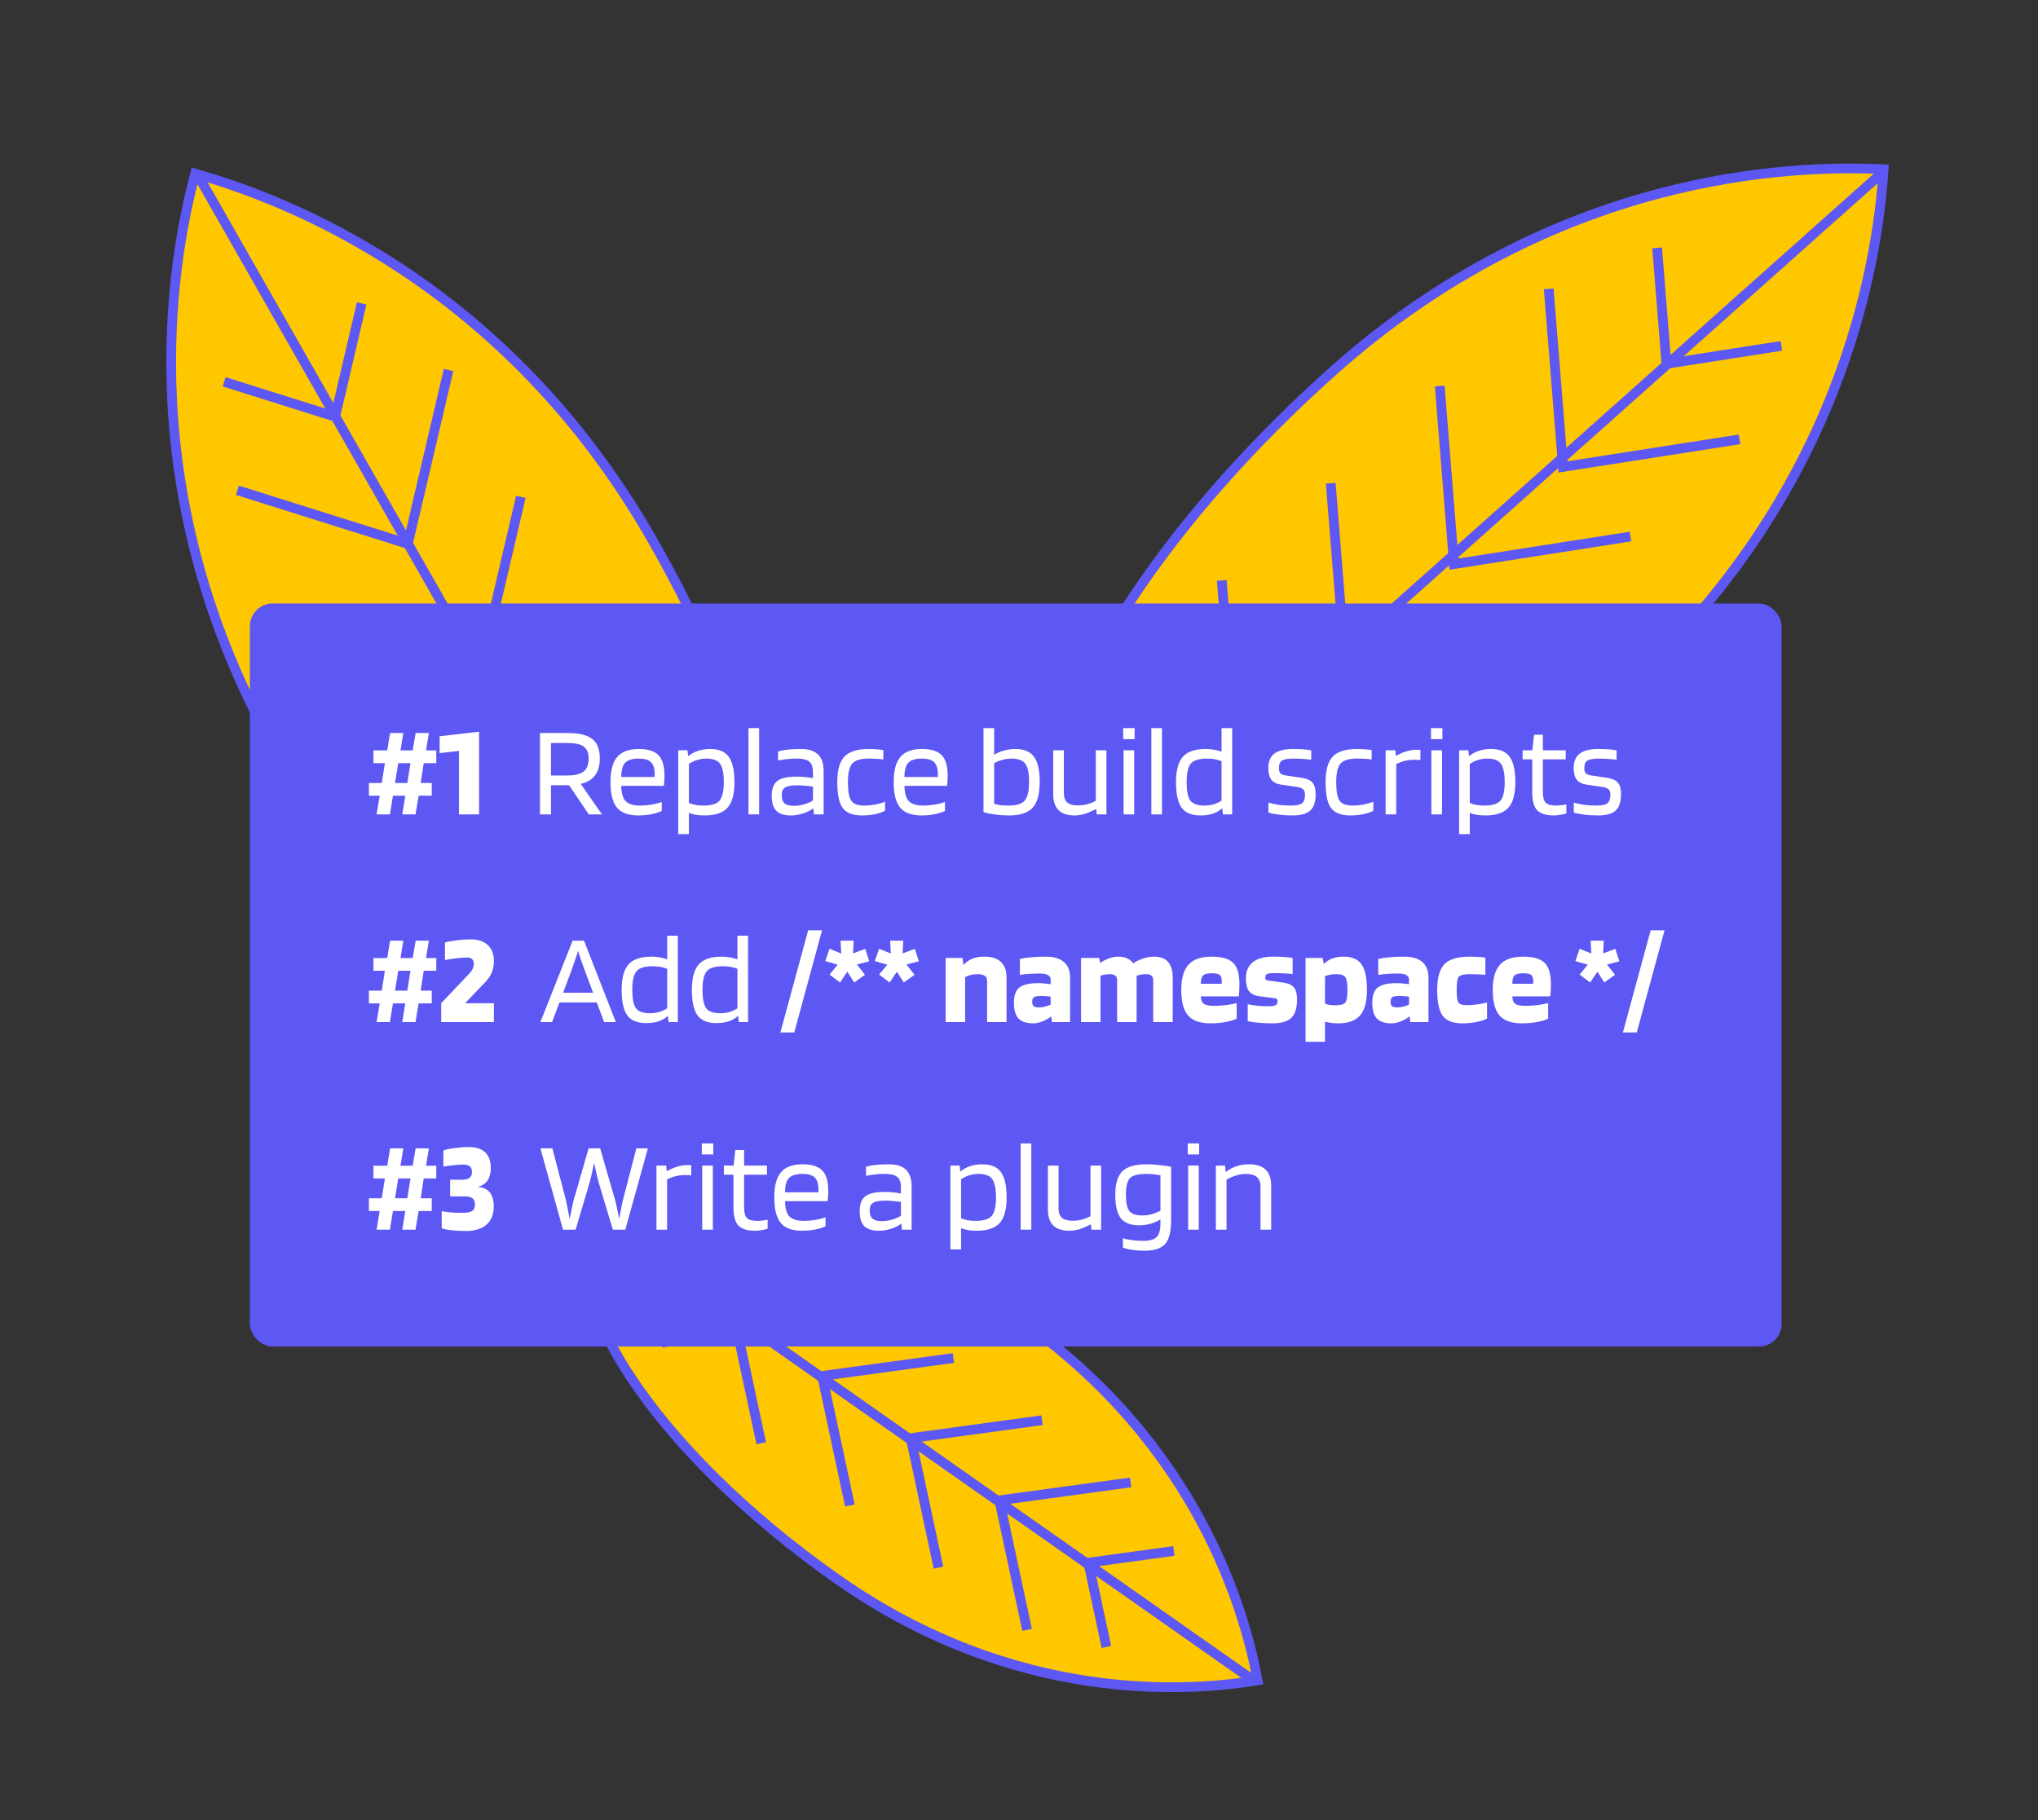 <svg width="628" height="561" viewBox="0 0 628 561" fill="none" xmlns="http://www.w3.org/2000/svg">
<rect x="0" y="0" width="628" height="561" fill="#333333" stroke="none"/>
<path d="M201.028 166.442C224.201 207.105 238.551 247.616 243.06 280.205C245.315 296.504 245.097 310.743 242.348 321.999C239.601 333.252 234.365 341.386 226.681 345.764C218.998 350.143 209.331 350.502 198.249 347.131C187.164 343.759 174.803 336.689 161.929 326.441C136.189 305.952 108.648 272.957 85.475 232.294C40.087 152.65 52.813 81.059 60.134 53.519C87.56 61.257 155.64 86.798 201.028 166.442Z" fill="#FFC700" stroke="#5D57F4" stroke-width="3"/>
<line x1="61.057" y1="54.129" x2="226.81" y2="344.981" stroke="#5D57F4" stroke-width="3"/>
<path d="M223.227 284.269L214.178 322.937L176.298 311.013" stroke="#5D57F4" stroke-width="3"/>
<path d="M205.059 231.318L192.515 284.922L140.002 268.393" stroke="#5D57F4" stroke-width="3"/>
<path d="M111.44 93.521L103.27 128.434L69.069 117.669" stroke="#5D57F4" stroke-width="3"/>
<path d="M138.217 114.028L125.672 167.632L73.16 151.103" stroke="#5D57F4" stroke-width="3"/>
<path d="M160.498 153.125L147.953 206.729L95.44 190.2" stroke="#5D57F4" stroke-width="3"/>
<path d="M182.778 192.221L170.234 245.826L117.721 229.297" stroke="#5D57F4" stroke-width="3"/>
<path d="M499.396 213.53C464.466 244.681 427.843 267.171 396.913 278.383C381.444 283.991 367.473 286.75 355.891 286.412C344.313 286.073 335.265 282.65 329.379 276.05C323.493 269.45 321.124 260.071 322.108 248.53C323.092 236.985 327.425 223.42 334.76 208.691C349.425 179.241 375.944 145.42 410.873 114.269C479.288 53.255 551.958 50.756 580.42 52.167C578.578 80.604 567.811 152.516 499.396 213.53Z" fill="#FFC700" stroke="#5D57F4" stroke-width="3"/>
<line x1="580.016" y1="53.197" x2="330.172" y2="276.013" stroke="#5D57F4" stroke-width="3"/>
<path d="M388.799 259.836L349.094 259.058L352.847 219.523" stroke="#5D57F4" stroke-width="3"/>
<path d="M435.265 225.261L380.873 233.76L376.477 178.883" stroke="#5D57F4" stroke-width="3"/>
<path d="M548.924 106.598L513.498 112.133L510.634 76.392" stroke="#5D57F4" stroke-width="3"/>
<path d="M536.019 135.407L481.626 143.906L477.23 89.029" stroke="#5D57F4" stroke-width="3"/>
<path d="M502.434 165.358L448.041 173.857L443.645 118.98" stroke="#5D57F4" stroke-width="3"/>
<path d="M468.85 195.31L414.457 203.809L410.061 148.932" stroke="#5D57F4" stroke-width="3"/>
<path d="M258.017 486.724C229.648 466.806 207.252 444.21 193.955 423.833C187.304 413.64 182.974 404.069 181.27 395.715C179.568 387.366 180.512 380.375 184.198 375.124C187.885 369.874 194.14 366.611 202.571 365.377C211.007 364.142 221.48 364.965 233.326 367.759C257.008 373.345 285.866 386.737 314.235 406.655C369.401 445.388 383.642 496.908 387.536 517.892C366.477 521.356 313.183 525.457 258.017 486.724Z" fill="#FFC700" stroke="#5D57F4" stroke-width="3"/>
<line x1="386.954" y1="518.41" x2="183.819" y2="375.785" stroke="#5D57F4" stroke-width="3"/>
<path d="M205.645 415.048L199.485 386.255L228.658 382.272" stroke="#5D57F4" stroke-width="3"/>
<path d="M234.574 444.811L226.034 404.897L266.476 399.374" stroke="#5D57F4" stroke-width="3"/>
<path d="M340.933 507.61L335.371 481.614L361.711 478.017" stroke="#5D57F4" stroke-width="3"/>
<path d="M316.491 502.326L307.951 462.412L348.394 456.89" stroke="#5D57F4" stroke-width="3"/>
<path d="M289.186 483.155L280.646 443.24L321.088 437.718" stroke="#5D57F4" stroke-width="3"/>
<path d="M261.88 463.983L253.34 424.069L293.782 418.546" stroke="#5D57F4" stroke-width="3"/>
<rect x="77" y="186" width="472" height="229" rx="7" fill="#5D57F4"/>
<path d="M134.44 231.28V235.2H130.56L129.64 241.32H133.04V245.24H129L128.04 251H123.96L124.88 245.24H121.08L120.16 251H116.04L117 245.24H113.68V241.32H117.64L118.6 235.2H115.08V231.28H119.32L120.2 225.92H124.28L123.4 231.28H127.16L128.08 225.92H132.16L131.28 231.28H134.44ZM125.52 241.32L126.48 235.2H122.72L121.72 241.32H125.52ZM147.629 251H141.429V231.44L135.469 232.12V226.92L147.629 225.52V251ZM169.788 242V251H166.388V225.92H174.908C178.454 225.92 180.988 226.533 182.508 227.76C184.054 228.96 184.828 230.96 184.828 233.76C184.828 235.947 184.334 237.693 183.348 239C182.388 240.28 180.921 241.147 178.948 241.6L185.508 251H181.428L175.348 242H169.788ZM181.388 233.76C181.388 232.053 180.894 230.84 179.908 230.12C178.921 229.373 177.254 229 174.908 229H169.788V239H174.908C177.201 239 178.854 238.587 179.868 237.76C180.881 236.933 181.388 235.6 181.388 233.76ZM203.918 247.16V249.92C203.224 250.293 202.198 250.627 200.838 250.92C199.504 251.187 198.144 251.32 196.758 251.32C193.664 251.32 191.451 250.52 190.118 248.92C188.784 247.32 188.118 244.68 188.118 241C188.118 237.453 188.811 234.88 190.198 233.28C191.584 231.653 193.798 230.84 196.838 230.84C199.664 230.84 201.691 231.48 202.918 232.76C204.144 234.013 204.758 236.12 204.758 239.08C204.758 239.613 204.744 240.107 204.718 240.56C204.691 241.013 204.638 241.56 204.558 242.2H191.438C191.464 244.387 191.904 245.947 192.758 246.88C193.638 247.813 195.144 248.28 197.278 248.28C198.424 248.28 199.624 248.173 200.878 247.96C202.131 247.747 203.144 247.48 203.918 247.16ZM201.758 238.64C201.731 236.88 201.344 235.64 200.598 234.92C199.851 234.173 198.598 233.8 196.838 233.8C194.864 233.8 193.464 234.227 192.638 235.08C191.838 235.907 191.438 237.373 191.438 239.48H201.718C201.718 239.427 201.718 239.307 201.718 239.12C201.744 238.907 201.758 238.747 201.758 238.64ZM212.279 257.08H208.999V231.24H211.839L212.039 233H212.159C212.986 232.307 213.973 231.773 215.119 231.4C216.266 231.027 217.493 230.84 218.799 230.84C221.493 230.84 223.413 231.64 224.559 233.24C225.733 234.84 226.319 237.453 226.319 241.08C226.319 244.707 225.613 247.32 224.199 248.92C222.786 250.52 220.426 251.32 217.119 251.32C216.133 251.32 215.226 251.253 214.399 251.12C213.599 250.987 212.893 250.787 212.279 250.52V257.08ZM223.039 241.08C223.039 238.36 222.653 236.467 221.879 235.4C221.133 234.333 219.719 233.8 217.639 233.8C216.653 233.8 215.706 233.947 214.799 234.24C213.919 234.507 213.079 234.907 212.279 235.44V247.48C212.946 247.747 213.626 247.947 214.319 248.08C215.039 248.213 215.839 248.28 216.719 248.28C219.199 248.28 220.866 247.773 221.719 246.76C222.599 245.72 223.039 243.827 223.039 241.08ZM233.92 224.4V251H230.64V224.4H233.92ZM243.675 251.32C241.648 251.32 240.155 250.84 239.195 249.88C238.261 248.893 237.795 247.347 237.795 245.24C237.795 243.107 238.368 241.6 239.515 240.72C240.661 239.813 242.608 239.36 245.355 239.36C246.261 239.36 247.155 239.4 248.035 239.48C248.915 239.56 249.741 239.68 250.515 239.84V237.92C250.515 236.453 250.141 235.4 249.395 234.76C248.648 234.12 247.448 233.8 245.795 233.8C244.568 233.8 243.488 233.853 242.555 233.96C241.621 234.04 240.688 234.187 239.755 234.4V231.56C240.821 231.293 241.901 231.107 242.995 231C244.115 230.893 245.381 230.84 246.795 230.84C249.168 230.84 250.928 231.4 252.075 232.52C253.221 233.613 253.795 235.32 253.795 237.64V251H250.795L250.635 249.16H250.555C249.755 249.8 248.715 250.32 247.435 250.72C246.181 251.12 244.928 251.32 243.675 251.32ZM245.715 242.04C243.901 242.04 242.635 242.267 241.915 242.72C241.221 243.147 240.875 243.92 240.875 245.04C240.875 246.213 241.168 247.067 241.755 247.6C242.341 248.107 243.301 248.36 244.635 248.36C245.675 248.36 246.741 248.2 247.835 247.88C248.928 247.56 249.821 247.16 250.515 246.68V242.44C249.635 242.307 248.808 242.213 248.035 242.16C247.288 242.08 246.515 242.04 245.715 242.04ZM272.721 247.08V249.84C272.055 250.267 271.055 250.627 269.721 250.92C268.415 251.187 267.041 251.32 265.601 251.32C262.801 251.32 260.828 250.56 259.681 249.04C258.561 247.52 258.001 244.867 258.001 241.08C258.001 237.373 258.735 234.747 260.201 233.2C261.668 231.627 264.161 230.84 267.681 230.84C268.455 230.84 269.148 230.867 269.761 230.92C270.401 230.947 271.215 231.027 272.201 231.16V234.08C271.215 233.947 270.401 233.867 269.761 233.84C269.148 233.813 268.455 233.8 267.681 233.8C265.175 233.8 263.481 234.32 262.601 235.36C261.721 236.373 261.281 238.28 261.281 241.08C261.281 243.88 261.628 245.787 262.321 246.8C263.015 247.787 264.348 248.28 266.321 248.28C267.415 248.28 268.548 248.173 269.721 247.96C270.895 247.72 271.895 247.427 272.721 247.08ZM291.183 247.16V249.92C290.49 250.293 289.463 250.627 288.103 250.92C286.77 251.187 285.41 251.32 284.023 251.32C280.93 251.32 278.716 250.52 277.383 248.92C276.05 247.32 275.383 244.68 275.383 241C275.383 237.453 276.076 234.88 277.463 233.28C278.85 231.653 281.063 230.84 284.103 230.84C286.93 230.84 288.956 231.48 290.183 232.76C291.41 234.013 292.023 236.12 292.023 239.08C292.023 239.613 292.01 240.107 291.983 240.56C291.956 241.013 291.903 241.56 291.823 242.2H278.703C278.73 244.387 279.17 245.947 280.023 246.88C280.903 247.813 282.41 248.28 284.543 248.28C285.69 248.28 286.89 248.173 288.143 247.96C289.396 247.747 290.41 247.48 291.183 247.16ZM289.023 238.64C288.996 236.88 288.61 235.64 287.863 234.92C287.116 234.173 285.863 233.8 284.103 233.8C282.13 233.8 280.73 234.227 279.903 235.08C279.103 235.907 278.703 237.373 278.703 239.48H288.983C288.983 239.427 288.983 239.307 288.983 239.12C289.01 238.907 289.023 238.747 289.023 238.64ZM312.861 230.84C315.554 230.84 317.474 231.64 318.621 233.24C319.794 234.813 320.381 237.4 320.381 241C320.381 244.68 319.661 247.32 318.221 248.92C316.781 250.52 314.368 251.32 310.981 251.32C309.461 251.32 308.034 251.227 306.701 251.04C305.368 250.88 304.154 250.627 303.061 250.28V224.4H306.341V232.6C307.274 232.04 308.301 231.613 309.421 231.32C310.541 231 311.688 230.84 312.861 230.84ZM317.101 241C317.101 238.307 316.714 236.44 315.941 235.4C315.194 234.333 313.781 233.8 311.701 233.8C310.741 233.8 309.794 233.933 308.861 234.2C307.928 234.44 307.088 234.787 306.341 235.24V247.76C306.928 247.92 307.594 248.053 308.341 248.16C309.088 248.24 309.901 248.28 310.781 248.28C313.261 248.28 314.928 247.76 315.781 246.72C316.661 245.68 317.101 243.773 317.101 241ZM331.103 251.32C328.916 251.32 327.276 250.773 326.183 249.68C325.089 248.587 324.543 246.947 324.543 244.76V231.24H327.823V244.36C327.823 245.72 328.169 246.707 328.863 247.32C329.556 247.933 330.649 248.24 332.143 248.24C333.049 248.24 333.956 248.133 334.863 247.92C335.796 247.68 336.729 247.32 337.663 246.84V231.24H340.943V251H337.943L337.783 249.36H337.703C336.316 250.08 335.116 250.587 334.103 250.88C333.089 251.173 332.089 251.32 331.103 251.32ZM349.626 227.8H346.106V224.4H349.626V227.8ZM349.506 251H346.226V231.24H349.506V251ZM358.061 224.4V251H354.781V224.4H358.061ZM376.415 224.4H379.695V251H376.855L376.615 249.16H376.535C375.762 249.88 374.815 250.427 373.695 250.8C372.602 251.147 371.335 251.32 369.895 251.32C367.202 251.32 365.269 250.52 364.095 248.92C362.949 247.32 362.375 244.707 362.375 241.08C362.375 237.453 363.082 234.84 364.495 233.24C365.909 231.64 368.269 230.84 371.575 230.84C372.509 230.84 373.375 230.92 374.175 231.08C375.002 231.213 375.749 231.413 376.415 231.68V224.4ZM371.975 233.8C369.495 233.8 367.815 234.32 366.935 235.36C366.082 236.4 365.655 238.307 365.655 241.08C365.655 243.773 366.029 245.653 366.775 246.72C367.549 247.76 368.975 248.28 371.055 248.28C372.042 248.28 372.989 248.16 373.895 247.92C374.802 247.653 375.642 247.267 376.415 246.76V234.6C375.775 234.333 375.095 234.133 374.375 234C373.655 233.867 372.855 233.8 371.975 233.8ZM398.612 233.8C396.905 233.8 395.719 234 395.052 234.4C394.412 234.8 394.092 235.613 394.092 236.84C394.092 237.48 394.239 237.973 394.532 238.32C394.852 238.64 395.345 238.853 396.012 238.96L401.092 239.72C402.692 239.96 403.812 240.467 404.452 241.24C405.092 241.987 405.412 243.173 405.412 244.8C405.412 247.093 404.865 248.76 403.772 249.8C402.679 250.813 400.865 251.32 398.332 251.32C396.812 251.32 395.399 251.24 394.092 251.08C392.785 250.92 391.705 250.707 390.852 250.44V247.36C391.705 247.627 392.745 247.853 393.972 248.04C395.225 248.2 396.505 248.28 397.812 248.28C399.465 248.28 400.599 248.04 401.212 247.56C401.825 247.08 402.132 246.227 402.132 245C402.132 244.227 401.959 243.667 401.612 243.32C401.265 242.947 400.639 242.693 399.732 242.56L394.652 241.8C393.372 241.613 392.412 241.12 391.772 240.32C391.159 239.52 390.839 238.36 390.812 236.84C390.812 234.76 391.425 233.24 392.652 232.28C393.905 231.32 395.825 230.84 398.412 230.84C399.479 230.84 400.439 230.867 401.292 230.92C402.172 230.973 403.092 231.08 404.052 231.24V234.16C403.359 234.053 402.545 233.973 401.612 233.92C400.679 233.84 399.679 233.8 398.612 233.8ZM423.19 247.08V249.84C422.523 250.267 421.523 250.627 420.19 250.92C418.883 251.187 417.51 251.32 416.07 251.32C413.27 251.32 411.297 250.56 410.15 249.04C409.03 247.52 408.47 244.867 408.47 241.08C408.47 237.373 409.203 234.747 410.67 233.2C412.137 231.627 414.63 230.84 418.15 230.84C418.923 230.84 419.617 230.867 420.23 230.92C420.87 230.947 421.683 231.027 422.67 231.16V234.08C421.683 233.947 420.87 233.867 420.23 233.84C419.617 233.813 418.923 233.8 418.15 233.8C415.643 233.8 413.95 234.32 413.07 235.36C412.19 236.373 411.75 238.28 411.75 241.08C411.75 243.88 412.097 245.787 412.79 246.8C413.483 247.787 414.817 248.28 416.79 248.28C417.883 248.28 419.017 248.173 420.19 247.96C421.363 247.72 422.363 247.427 423.19 247.08ZM430.248 251H426.968V231.24H429.968L430.128 232.92H430.288C431.328 232.307 432.368 231.853 433.408 231.56C434.448 231.24 435.475 231.08 436.488 231.08C436.915 231.08 437.195 231.08 437.328 231.08C437.488 231.08 437.608 231.093 437.688 231.12V234.28C437.501 234.227 437.261 234.2 436.968 234.2C436.701 234.173 436.275 234.16 435.688 234.16C434.728 234.16 433.781 234.28 432.848 234.52C431.941 234.733 431.075 235.067 430.248 235.52V251ZM444.47 227.8H440.95V224.4H444.47V227.8ZM444.35 251H441.07V231.24H444.35V251ZM452.904 257.08H449.624V231.24H452.464L452.664 233H452.784C453.611 232.307 454.598 231.773 455.744 231.4C456.891 231.027 458.118 230.84 459.424 230.84C462.118 230.84 464.038 231.64 465.184 233.24C466.358 234.84 466.944 237.453 466.944 241.08C466.944 244.707 466.238 247.32 464.824 248.92C463.411 250.52 461.051 251.32 457.744 251.32C456.758 251.32 455.851 251.253 455.024 251.12C454.224 250.987 453.518 250.787 452.904 250.52V257.08ZM463.664 241.08C463.664 238.36 463.278 236.467 462.504 235.4C461.758 234.333 460.344 233.8 458.264 233.8C457.278 233.8 456.331 233.947 455.424 234.24C454.544 234.507 453.704 234.907 452.904 235.44V247.48C453.571 247.747 454.251 247.947 454.944 248.08C455.664 248.213 456.464 248.28 457.344 248.28C459.824 248.28 461.491 247.773 462.344 246.76C463.224 245.72 463.664 243.827 463.664 241.08ZM482.67 247.92V250.68C482.243 250.867 481.656 251.013 480.91 251.12C480.19 251.253 479.496 251.32 478.83 251.32C476.43 251.32 474.71 250.787 473.67 249.72C472.656 248.653 472.15 246.813 472.15 244.2V234.04H469.19V231.24H472.19L472.71 226.44H475.43V231.24H482.47V234.04H475.43V244.08C475.43 245.707 475.723 246.813 476.31 247.4C476.923 247.987 477.99 248.28 479.51 248.28C479.99 248.28 480.536 248.24 481.15 248.16C481.79 248.08 482.296 248 482.67 247.92ZM492.713 233.8C491.007 233.8 489.82 234 489.153 234.4C488.513 234.8 488.193 235.613 488.193 236.84C488.193 237.48 488.34 237.973 488.633 238.32C488.953 238.64 489.447 238.853 490.113 238.96L495.193 239.72C496.793 239.96 497.913 240.467 498.553 241.24C499.193 241.987 499.513 243.173 499.513 244.8C499.513 247.093 498.967 248.76 497.873 249.8C496.78 250.813 494.967 251.32 492.433 251.32C490.913 251.32 489.5 251.24 488.193 251.08C486.887 250.92 485.807 250.707 484.953 250.44V247.36C485.807 247.627 486.847 247.853 488.073 248.04C489.327 248.2 490.607 248.28 491.913 248.28C493.567 248.28 494.7 248.04 495.313 247.56C495.927 247.08 496.233 246.227 496.233 245C496.233 244.227 496.06 243.667 495.713 243.32C495.367 242.947 494.74 242.693 493.833 242.56L488.753 241.8C487.473 241.613 486.513 241.12 485.873 240.32C485.26 239.52 484.94 238.36 484.913 236.84C484.913 234.76 485.527 233.24 486.753 232.28C488.007 231.32 489.927 230.84 492.513 230.84C493.58 230.84 494.54 230.867 495.393 230.92C496.273 230.973 497.193 231.08 498.153 231.24V234.16C497.46 234.053 496.647 233.973 495.713 233.92C494.78 233.84 493.78 233.8 492.713 233.8Z" fill="white"/>
<path d="M134.44 295.28V299.2H130.56L129.64 305.32H133.04V309.24H129L128.04 315H123.96L124.88 309.24H121.08L120.16 315H116.04L117 309.24H113.68V305.32H117.64L118.6 299.2H115.08V295.28H119.32L120.2 289.92H124.28L123.4 295.28H127.16L128.08 289.92H132.16L131.28 295.28H134.44ZM125.52 305.32L126.48 299.2H122.72L121.72 305.32H125.52ZM152.189 309.2V315H135.949V309.2L144.469 300.2C145.029 299.64 145.416 299.12 145.629 298.64C145.869 298.133 145.989 297.587 145.989 297C145.989 296.387 145.816 295.92 145.469 295.6C145.123 295.28 144.616 295.12 143.949 295.12C143.096 295.12 142.096 295.187 140.949 295.32C139.803 295.427 138.523 295.613 137.109 295.88V290.48C138.123 290.187 139.349 289.96 140.789 289.8C142.256 289.613 143.696 289.52 145.109 289.52C147.349 289.52 149.083 290.107 150.309 291.28C151.563 292.427 152.189 294.027 152.189 296.08C152.189 297.467 151.976 298.68 151.549 299.72C151.149 300.733 150.456 301.747 149.469 302.76L143.309 309.2H152.189ZM170.123 315H166.523L176.443 289.92H179.963L189.763 315H186.163L183.883 308.96H172.403L170.123 315ZM178.123 293.04C177.856 293.973 177.536 294.96 177.163 296C176.816 297.04 176.456 298.08 176.083 299.12L173.523 305.96H182.763L180.203 299.12C179.67 297.653 179.243 296.467 178.923 295.56C178.63 294.653 178.363 293.813 178.123 293.04ZM205.595 288.4H208.875V315H206.035L205.795 313.16H205.715C204.942 313.88 203.995 314.427 202.875 314.8C201.782 315.147 200.515 315.32 199.075 315.32C196.382 315.32 194.448 314.52 193.275 312.92C192.128 311.32 191.555 308.707 191.555 305.08C191.555 301.453 192.262 298.84 193.675 297.24C195.088 295.64 197.448 294.84 200.755 294.84C201.688 294.84 202.555 294.92 203.355 295.08C204.182 295.213 204.928 295.413 205.595 295.68V288.4ZM201.155 297.8C198.675 297.8 196.995 298.32 196.115 299.36C195.262 300.4 194.835 302.307 194.835 305.08C194.835 307.773 195.208 309.653 195.955 310.72C196.728 311.76 198.155 312.28 200.235 312.28C201.222 312.28 202.168 312.16 203.075 311.92C203.982 311.653 204.822 311.267 205.595 310.76V298.6C204.955 298.333 204.275 298.133 203.555 298C202.835 297.867 202.035 297.8 201.155 297.8ZM227.236 288.4H230.516V315H227.676L227.436 313.16H227.356C226.582 313.88 225.636 314.427 224.516 314.8C223.422 315.147 222.156 315.32 220.716 315.32C218.022 315.32 216.089 314.52 214.916 312.92C213.769 311.32 213.196 308.707 213.196 305.08C213.196 301.453 213.902 298.84 215.316 297.24C216.729 295.64 219.089 294.84 222.396 294.84C223.329 294.84 224.196 294.92 224.996 295.08C225.822 295.213 226.569 295.413 227.236 295.68V288.4ZM222.796 297.8C220.316 297.8 218.636 298.32 217.756 299.36C216.902 300.4 216.476 302.307 216.476 305.08C216.476 307.773 216.849 309.653 217.596 310.72C218.369 311.76 219.796 312.28 221.876 312.28C222.862 312.28 223.809 312.16 224.716 311.92C225.622 311.653 226.462 311.267 227.236 310.76V298.6C226.596 298.333 225.916 298.133 225.196 298C224.476 297.867 223.676 297.8 222.796 297.8ZM253.312 286.72L244.752 318.2H240.472L249.032 286.72H253.312ZM264.062 297.28L266.542 300.44L263.222 302.8L261.102 299.48L258.862 302.8L255.622 300.36L258.142 297.32L254.302 296.2L255.622 292.4L259.222 293.88L259.022 289.92H263.062L262.862 293.84L266.622 292.44L267.862 296.28L264.062 297.28ZM279.336 297.28L281.816 300.44L278.496 302.8L276.376 299.48L274.136 302.8L270.896 300.36L273.416 297.32L269.576 296.2L270.896 292.4L274.496 293.88L274.296 289.92H278.336L278.136 293.84L281.896 292.44L283.136 296.28L279.336 297.28ZM297.4 315H291.4V295.24H296.6L296.84 297.32H296.96C297.813 296.44 298.733 295.813 299.72 295.44C300.733 295.04 301.946 294.84 303.36 294.84C305.6 294.84 307.293 295.387 308.44 296.48C309.586 297.573 310.16 299.187 310.16 301.32V315H304.16V302.12C304.16 301.507 303.906 301.04 303.4 300.72C302.92 300.4 302.2 300.24 301.24 300.24C300.52 300.24 299.826 300.32 299.16 300.48C298.493 300.64 297.906 300.867 297.4 301.16V315ZM318.309 315.4C316.282 315.4 314.789 314.893 313.829 313.88C312.896 312.867 312.429 311.267 312.429 309.08C312.429 306.84 312.989 305.267 314.109 304.36C315.256 303.453 317.216 303 319.989 303C320.629 303 321.282 303.04 321.949 303.12C322.642 303.173 323.242 303.253 323.749 303.36V301.92C323.749 301.28 323.469 300.813 322.909 300.52C322.376 300.2 321.549 300.04 320.429 300.04C319.149 300.04 318.002 300.08 316.989 300.16C316.002 300.213 315.096 300.32 314.269 300.48V295.56C315.256 295.32 316.402 295.147 317.709 295.04C319.016 294.907 320.536 294.84 322.269 294.84C324.722 294.84 326.576 295.387 327.829 296.48C329.109 297.573 329.749 299.187 329.749 301.32V315H324.149L323.949 313.32H323.829C323.002 313.96 322.096 314.467 321.109 314.84C320.122 315.213 319.189 315.4 318.309 315.4ZM320.789 306.96C319.722 306.96 319.002 307.08 318.629 307.32C318.256 307.533 318.069 308 318.069 308.72C318.069 309.387 318.216 309.853 318.509 310.12C318.829 310.36 319.376 310.48 320.149 310.48C320.736 310.48 321.349 310.4 321.989 310.24C322.629 310.08 323.216 309.88 323.749 309.64V307.2C323.429 307.12 323.029 307.067 322.549 307.04C322.069 306.987 321.482 306.96 320.789 306.96ZM339.118 315H333.118V295.24H338.718L338.918 296.72H339.038C340.025 296.107 340.972 295.64 341.878 295.32C342.785 295 343.652 294.84 344.478 294.84C345.572 294.84 346.505 295.013 347.278 295.36C348.052 295.68 348.665 296.173 349.118 296.84H349.278C350.185 296.227 351.198 295.747 352.318 295.4C353.465 295.027 354.558 294.84 355.598 294.84C357.545 294.84 358.985 295.373 359.918 296.44C360.878 297.507 361.358 299.133 361.358 301.32V315H355.358V302.12C355.358 301.453 355.172 300.973 354.798 300.68C354.425 300.387 353.838 300.24 353.038 300.24C352.612 300.24 352.158 300.28 351.678 300.36C351.198 300.44 350.718 300.56 350.238 300.72V315H344.238V302.12C344.238 301.453 344.052 300.973 343.678 300.68C343.305 300.387 342.718 300.24 341.918 300.24C341.492 300.24 341.038 300.28 340.558 300.36C340.078 300.44 339.598 300.56 339.118 300.72V315ZM381.08 309.16V313.92C380.44 314.32 379.36 314.667 377.84 314.96C376.32 315.253 374.72 315.4 373.04 315.4C369.84 315.4 367.533 314.6 366.12 313C364.707 311.373 364 308.747 364 305.12C364 301.573 364.747 298.973 366.24 297.32C367.733 295.667 370.093 294.84 373.32 294.84C376.467 294.84 378.68 295.467 379.96 296.72C381.267 297.947 381.92 300.133 381.92 303.28C381.92 304.133 381.907 304.813 381.88 305.32C381.853 305.827 381.8 306.413 381.72 307.08H370.04C370.067 308.173 370.36 308.933 370.92 309.36C371.48 309.787 372.507 310 374 310C375.28 310 376.587 309.92 377.92 309.76C379.253 309.573 380.307 309.373 381.08 309.16ZM373.32 299.96C372.04 299.96 371.173 300.187 370.72 300.64C370.267 301.067 370.04 301.92 370.04 303.2H376.48V302.32C376.453 301.387 376.227 300.76 375.8 300.44C375.4 300.12 374.573 299.96 373.32 299.96ZM392.721 299.92C391.601 299.92 390.841 300.013 390.441 300.2C390.068 300.36 389.881 300.747 389.881 301.36C389.881 301.6 389.948 301.8 390.081 301.96C390.241 302.093 390.454 302.173 390.721 302.2L395.481 302.84C397.028 303.053 398.108 303.56 398.721 304.36C399.361 305.133 399.681 306.373 399.681 308.08C399.681 310.64 399.108 312.507 397.961 313.68C396.814 314.827 394.814 315.4 391.961 315.4C390.388 315.4 388.961 315.333 387.681 315.2C386.428 315.093 385.361 314.933 384.481 314.72V309.52C385.148 309.68 386.068 309.827 387.241 309.96C388.441 310.067 389.654 310.12 390.881 310.12C391.974 310.12 392.708 310.013 393.081 309.8C393.481 309.56 393.681 309.12 393.681 308.48C393.681 308.267 393.614 308.093 393.481 307.96C393.348 307.8 393.174 307.707 392.961 307.68L388.041 307.04C386.601 306.853 385.548 306.333 384.881 305.48C384.241 304.6 383.921 303.307 383.921 301.6C383.921 299.36 384.628 297.68 386.041 296.56C387.454 295.413 389.548 294.84 392.321 294.84C393.414 294.84 394.428 294.867 395.361 294.92C396.294 294.973 397.281 295.08 398.321 295.24V300.24C397.654 300.133 396.828 300.053 395.841 300C394.854 299.947 393.814 299.92 392.721 299.92ZM408.298 321.08H402.298V295.24H407.578L407.898 297.08H407.978C408.698 296.333 409.551 295.773 410.538 295.4C411.551 295.027 412.698 294.84 413.978 294.84C416.591 294.84 418.445 295.627 419.538 297.2C420.658 298.773 421.218 301.413 421.218 305.12C421.218 308.72 420.511 311.333 419.098 312.96C417.711 314.587 415.445 315.4 412.298 315.4C411.525 315.4 410.791 315.347 410.098 315.24C409.431 315.16 408.831 315.04 408.298 314.88V321.08ZM415.218 305.12C415.218 303.12 415.005 301.813 414.578 301.2C414.151 300.56 413.231 300.24 411.818 300.24C411.125 300.24 410.471 300.293 409.858 300.4C409.271 300.507 408.751 300.667 408.298 300.88V309.32C408.698 309.507 409.151 309.64 409.658 309.72C410.191 309.8 410.791 309.84 411.458 309.84C413.085 309.84 414.111 309.56 414.538 309C414.991 308.413 415.218 307.12 415.218 305.12ZM428.739 315.4C426.712 315.4 425.219 314.893 424.259 313.88C423.325 312.867 422.859 311.267 422.859 309.08C422.859 306.84 423.419 305.267 424.539 304.36C425.685 303.453 427.645 303 430.419 303C431.059 303 431.712 303.04 432.379 303.12C433.072 303.173 433.672 303.253 434.179 303.36V301.92C434.179 301.28 433.899 300.813 433.339 300.52C432.805 300.2 431.979 300.04 430.859 300.04C429.579 300.04 428.432 300.08 427.419 300.16C426.432 300.213 425.525 300.32 424.699 300.48V295.56C425.685 295.32 426.832 295.147 428.139 295.04C429.445 294.907 430.965 294.84 432.699 294.84C435.152 294.84 437.005 295.387 438.259 296.48C439.539 297.573 440.179 299.187 440.179 301.32V315H434.579L434.379 313.32H434.259C433.432 313.96 432.525 314.467 431.539 314.84C430.552 315.213 429.619 315.4 428.739 315.4ZM431.219 306.96C430.152 306.96 429.432 307.08 429.059 307.32C428.685 307.533 428.499 308 428.499 308.72C428.499 309.387 428.645 309.853 428.939 310.12C429.259 310.36 429.805 310.48 430.579 310.48C431.165 310.48 431.779 310.4 432.419 310.24C433.059 310.08 433.645 309.88 434.179 309.64V307.2C433.859 307.12 433.459 307.067 432.979 307.04C432.499 306.987 431.912 306.96 431.219 306.96ZM458.228 308.96V313.92C457.588 314.32 456.548 314.667 455.108 314.96C453.668 315.253 452.188 315.4 450.668 315.4C447.788 315.4 445.761 314.64 444.588 313.12C443.441 311.573 442.868 308.907 442.868 305.12C442.868 301.333 443.615 298.68 445.108 297.16C446.601 295.613 449.215 294.84 452.948 294.84C453.855 294.84 454.668 294.867 455.388 294.92C456.108 294.947 456.881 295.013 457.708 295.12V300.44C456.401 300.333 455.455 300.28 454.868 300.28C454.281 300.253 453.641 300.24 452.948 300.24C451.108 300.24 449.961 300.507 449.508 301.04C449.081 301.547 448.868 302.907 448.868 305.12C448.868 307.12 449.041 308.4 449.388 308.96C449.761 309.52 450.601 309.8 451.908 309.8C452.975 309.8 454.081 309.72 455.228 309.56C456.401 309.4 457.401 309.2 458.228 308.96ZM477.057 309.16V313.92C476.417 314.32 475.337 314.667 473.817 314.96C472.297 315.253 470.697 315.4 469.017 315.4C465.817 315.4 463.51 314.6 462.097 313C460.683 311.373 459.977 308.747 459.977 305.12C459.977 301.573 460.723 298.973 462.217 297.32C463.71 295.667 466.07 294.84 469.297 294.84C472.443 294.84 474.657 295.467 475.937 296.72C477.243 297.947 477.897 300.133 477.897 303.28C477.897 304.133 477.883 304.813 477.857 305.32C477.83 305.827 477.777 306.413 477.697 307.08H466.017C466.043 308.173 466.337 308.933 466.897 309.36C467.457 309.787 468.483 310 469.977 310C471.257 310 472.563 309.92 473.897 309.76C475.23 309.573 476.283 309.373 477.057 309.16ZM469.297 299.96C468.017 299.96 467.15 300.187 466.697 300.64C466.243 301.067 466.017 301.92 466.017 303.2H472.457V302.32C472.43 301.387 472.203 300.76 471.777 300.44C471.377 300.12 470.55 299.96 469.297 299.96ZM495.195 297.28L497.675 300.44L494.355 302.8L492.235 299.48L489.995 302.8L486.755 300.36L489.275 297.32L485.435 296.2L486.755 292.4L490.355 293.88L490.155 289.92H494.195L493.995 293.84L497.755 292.44L498.995 296.28L495.195 297.28ZM512.922 286.72L504.362 318.2H500.082L508.642 286.72H512.922Z" fill="white"/>
<path d="M134.44 359.28V363.2H130.56L129.64 369.32H133.04V373.24H129L128.04 379H123.96L124.88 373.24H121.08L120.16 379H116.04L117 373.24H113.68V369.32H117.64L118.6 363.2H115.08V359.28H119.32L120.2 353.92H124.28L123.4 359.28H127.16L128.08 353.92H132.16L131.28 359.28H134.44ZM125.52 369.32L126.48 363.2H122.72L121.72 369.32H125.52ZM151.229 360C151.229 361.547 150.909 362.8 150.269 363.76C149.629 364.72 148.669 365.387 147.389 365.76V365.84C148.963 365.947 150.149 366.507 150.949 367.52C151.749 368.533 152.149 369.96 152.149 371.8C152.149 374.253 151.403 376.133 149.909 377.44C148.443 378.747 146.323 379.4 143.549 379.4C141.976 379.4 140.509 379.32 139.149 379.16C137.816 379.027 136.803 378.827 136.109 378.56V373.28C137.096 373.467 138.083 373.6 139.069 373.68C140.056 373.76 141.176 373.8 142.429 373.8C143.896 373.8 144.909 373.613 145.469 373.24C146.056 372.867 146.349 372.2 146.349 371.24C146.349 370.36 146.096 369.72 145.589 369.32C145.083 368.92 144.296 368.72 143.229 368.72H138.709V363.6H142.269C143.363 363.6 144.163 363.413 144.669 363.04C145.176 362.667 145.429 362.067 145.429 361.24C145.429 360.387 145.203 359.787 144.749 359.44C144.323 359.093 143.589 358.92 142.549 358.92C141.909 358.92 141.096 358.973 140.109 359.08C139.123 359.187 137.963 359.347 136.629 359.56V354.56C137.483 354.267 138.656 354.027 140.149 353.84C141.669 353.627 143.096 353.52 144.429 353.52C146.669 353.52 148.363 354.067 149.509 355.16C150.656 356.253 151.229 357.867 151.229 360ZM173.488 379L166.528 353.92H170.208L174.368 369.8C174.474 370.227 174.581 370.733 174.688 371.32C174.821 371.88 175.101 373.347 175.528 375.72C176.008 373.293 176.314 371.8 176.448 371.24C176.581 370.68 176.701 370.2 176.808 369.8L181.368 353.92H184.928L189.528 369.8C189.634 370.2 189.754 370.667 189.888 371.2C190.021 371.733 190.328 373.213 190.808 375.64C191.101 374.013 191.341 372.72 191.528 371.76C191.741 370.773 191.888 370.12 191.968 369.8L196.088 353.92H199.648L192.688 379H188.848L184.808 365.56C184.514 364.573 184.234 363.52 183.968 362.4C183.701 361.28 183.408 359.947 183.088 358.4C182.768 359.947 182.474 361.28 182.208 362.4C181.941 363.52 181.661 364.573 181.368 365.56L177.368 379H173.488ZM205.561 379H202.281V359.24H205.281L205.441 360.92H205.601C206.641 360.307 207.681 359.853 208.721 359.56C209.761 359.24 210.787 359.08 211.801 359.08C212.227 359.08 212.507 359.08 212.641 359.08C212.801 359.08 212.921 359.093 213.001 359.12V362.28C212.814 362.227 212.574 362.2 212.281 362.2C212.014 362.173 211.587 362.16 211.001 362.16C210.041 362.16 209.094 362.28 208.161 362.52C207.254 362.733 206.387 363.067 205.561 363.52V379ZM219.782 355.8H216.262V352.4H219.782V355.8ZM219.662 379H216.382V359.24H219.662V379ZM236.537 375.92V378.68C236.11 378.867 235.524 379.013 234.777 379.12C234.057 379.253 233.364 379.32 232.697 379.32C230.297 379.32 228.577 378.787 227.537 377.72C226.524 376.653 226.017 374.813 226.017 372.2V362.04H223.057V359.24H226.057L226.577 354.44H229.297V359.24H236.337V362.04H229.297V372.08C229.297 373.707 229.59 374.813 230.177 375.4C230.79 375.987 231.857 376.28 233.377 376.28C233.857 376.28 234.404 376.24 235.017 376.16C235.657 376.08 236.164 376 236.537 375.92ZM254.386 375.16V377.92C253.693 378.293 252.666 378.627 251.306 378.92C249.973 379.187 248.613 379.32 247.226 379.32C244.133 379.32 241.92 378.52 240.586 376.92C239.253 375.32 238.586 372.68 238.586 369C238.586 365.453 239.28 362.88 240.666 361.28C242.053 359.653 244.266 358.84 247.306 358.84C250.133 358.84 252.16 359.48 253.386 360.76C254.613 362.013 255.226 364.12 255.226 367.08C255.226 367.613 255.213 368.107 255.186 368.56C255.16 369.013 255.106 369.56 255.026 370.2H241.906C241.933 372.387 242.373 373.947 243.226 374.88C244.106 375.813 245.613 376.28 247.746 376.28C248.893 376.28 250.093 376.173 251.346 375.96C252.6 375.747 253.613 375.48 254.386 375.16ZM252.226 366.64C252.2 364.88 251.813 363.64 251.066 362.92C250.32 362.173 249.066 361.8 247.306 361.8C245.333 361.8 243.933 362.227 243.106 363.08C242.306 363.907 241.906 365.373 241.906 367.48H252.186C252.186 367.427 252.186 367.307 252.186 367.12C252.213 366.907 252.226 366.747 252.226 366.64ZM270.784 379.32C268.757 379.32 267.264 378.84 266.304 377.88C265.371 376.893 264.904 375.347 264.904 373.24C264.904 371.107 265.477 369.6 266.624 368.72C267.771 367.813 269.717 367.36 272.464 367.36C273.371 367.36 274.264 367.4 275.144 367.48C276.024 367.56 276.851 367.68 277.624 367.84V365.92C277.624 364.453 277.251 363.4 276.504 362.76C275.757 362.12 274.557 361.8 272.904 361.8C271.677 361.8 270.597 361.853 269.664 361.96C268.731 362.04 267.797 362.187 266.864 362.4V359.56C267.931 359.293 269.011 359.107 270.104 359C271.224 358.893 272.491 358.84 273.904 358.84C276.277 358.84 278.037 359.4 279.184 360.52C280.331 361.613 280.904 363.32 280.904 365.64V379H277.904L277.744 377.16H277.664C276.864 377.8 275.824 378.32 274.544 378.72C273.291 379.12 272.037 379.32 270.784 379.32ZM272.824 370.04C271.011 370.04 269.744 370.267 269.024 370.72C268.331 371.147 267.984 371.92 267.984 373.04C267.984 374.213 268.277 375.067 268.864 375.6C269.451 376.107 270.411 376.36 271.744 376.36C272.784 376.36 273.851 376.2 274.944 375.88C276.037 375.56 276.931 375.16 277.624 374.68V370.44C276.744 370.307 275.917 370.213 275.144 370.16C274.397 370.08 273.624 370.04 272.824 370.04ZM296.147 385.08H292.867V359.24H295.707L295.907 361H296.027C296.853 360.307 297.84 359.773 298.987 359.4C300.133 359.027 301.36 358.84 302.667 358.84C305.36 358.84 307.28 359.64 308.427 361.24C309.6 362.84 310.187 365.453 310.187 369.08C310.187 372.707 309.48 375.32 308.067 376.92C306.653 378.52 304.293 379.32 300.987 379.32C300 379.32 299.093 379.253 298.267 379.12C297.467 378.987 296.76 378.787 296.147 378.52V385.08ZM306.907 369.08C306.907 366.36 306.52 364.467 305.747 363.4C305 362.333 303.587 361.8 301.507 361.8C300.52 361.8 299.573 361.947 298.667 362.24C297.787 362.507 296.947 362.907 296.147 363.44V375.48C296.813 375.747 297.493 375.947 298.187 376.08C298.907 376.213 299.707 376.28 300.587 376.28C303.067 376.28 304.733 375.773 305.587 374.76C306.467 373.72 306.907 371.827 306.907 369.08ZM317.787 352.4V379H314.507V352.4H317.787ZM329.462 379.32C327.275 379.32 325.635 378.773 324.542 377.68C323.449 376.587 322.902 374.947 322.902 372.76V359.24H326.182V372.36C326.182 373.72 326.529 374.707 327.222 375.32C327.915 375.933 329.009 376.24 330.502 376.24C331.409 376.24 332.315 376.133 333.222 375.92C334.155 375.68 335.089 375.32 336.022 374.84V359.24H339.302V379H336.302L336.142 377.36H336.062C334.675 378.08 333.475 378.587 332.462 378.88C331.449 379.173 330.449 379.32 329.462 379.32ZM352.625 385.48C351.292 385.48 350.039 385.387 348.865 385.2C347.719 385.04 346.772 384.813 346.025 384.52V381.6C346.639 381.84 347.532 382.04 348.705 382.2C349.905 382.36 351.092 382.44 352.265 382.44C354.265 382.44 355.652 382.04 356.425 381.24C357.199 380.467 357.585 379.08 357.585 377.08V375.84C356.599 376.427 355.545 376.88 354.425 377.2C353.305 377.493 352.172 377.64 351.025 377.64C348.385 377.64 346.492 376.907 345.345 375.44C344.225 373.973 343.665 371.573 343.665 368.24C343.665 364.853 344.385 362.44 345.825 361C347.292 359.56 349.772 358.84 353.265 358.84C354.519 358.84 355.865 358.92 357.305 359.08C358.745 359.213 359.932 359.387 360.865 359.6V376.16C360.865 379.627 360.252 382.04 359.025 383.4C357.799 384.787 355.665 385.48 352.625 385.48ZM353.265 361.8C350.705 361.8 349.012 362.24 348.185 363.12C347.359 364 346.945 365.707 346.945 368.24C346.945 370.64 347.292 372.307 347.985 373.24C348.705 374.147 350.079 374.6 352.105 374.6C352.985 374.6 353.892 374.48 354.825 374.24C355.785 373.973 356.705 373.613 357.585 373.16V362.24C356.945 362.107 356.252 362 355.505 361.92C354.785 361.84 354.039 361.8 353.265 361.8ZM369.509 355.8H365.989V352.4H369.509V355.8ZM369.389 379H366.109V359.24H369.389V379ZM377.943 379H374.663V359.24H377.503L377.663 361.16H377.783C378.85 360.36 379.957 359.773 381.103 359.4C382.277 359.027 383.583 358.84 385.023 358.84C387.21 358.84 388.863 359.387 389.983 360.48C391.13 361.573 391.703 363.187 391.703 365.32V379H388.423V365.72C388.423 364.387 388.05 363.4 387.303 362.76C386.557 362.12 385.41 361.8 383.863 361.8C382.903 361.8 381.917 361.96 380.903 362.28C379.917 362.573 378.93 363.013 377.943 363.6V379Z" fill="white"/>
</svg>
